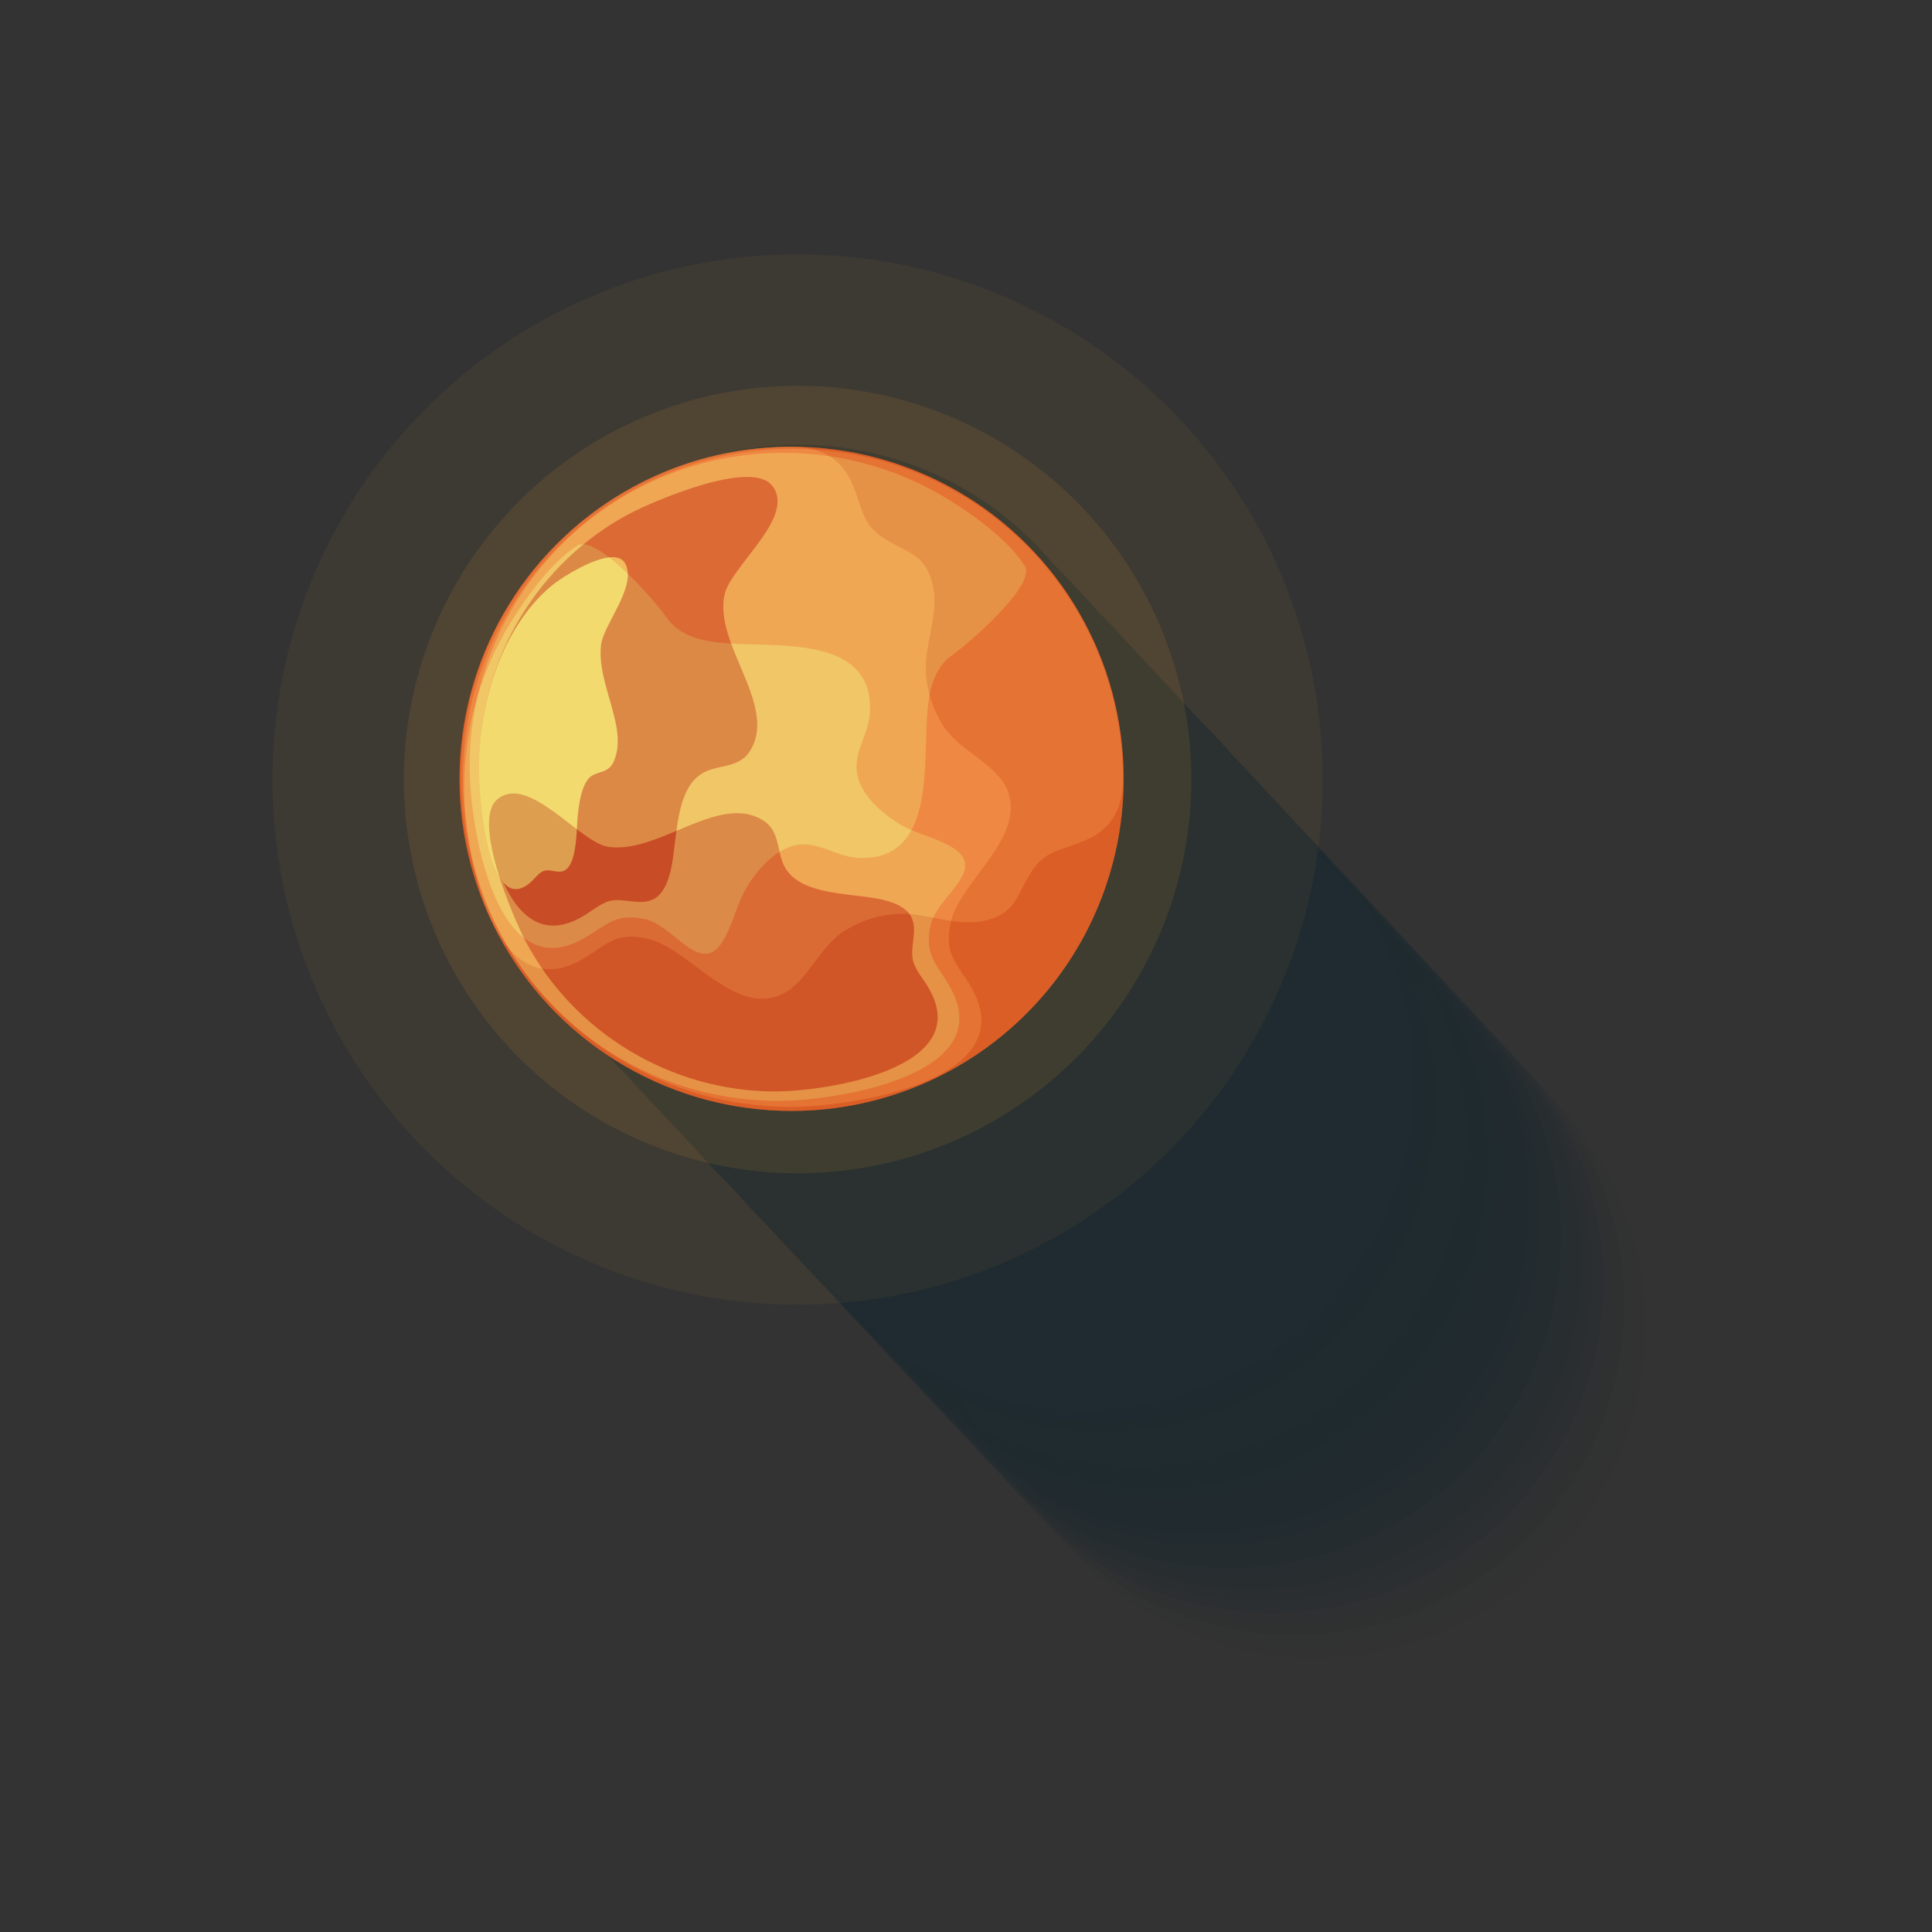 <?xml version="1.0" encoding="utf-8"?>
<!-- Generator: Adobe Illustrator 19.2.1, SVG Export Plug-In . SVG Version: 6.00 Build 0)  -->
<svg version="1.1" id="Layer_1" xmlns="http://www.w3.org/2000/svg" xmlns:xlink="http://www.w3.org/1999/xlink" x="0px" y="0px"
	 viewBox="0 0 288 288" style="enable-background:new 0 0 288 288;" xml:space="preserve">
<rect x="0" y="0" width="288" height="288" fill="#333333" stroke="none"/>
<style type="text/css">
	.st0{opacity:0.4;}
	.st1{opacity:0;fill:#001E2B;}
	.st2{opacity:1.960784e-02;fill:#001E2B;}
	.st3{opacity:3.921569e-02;fill:#001E2B;}
	.st4{opacity:5.882353e-02;fill:#001E2B;}
	.st5{opacity:7.843138e-02;fill:#001E2B;}
	.st6{opacity:9.803922e-02;fill:#001E2B;}
	.st7{opacity:0.118;fill:#001E2B;}
	.st8{opacity:0.137;fill:#001E2B;}
	.st9{opacity:0.157;fill:#001E2B;}
	.st10{opacity:0.176;fill:#001E2B;}
	.st11{opacity:0.196;fill:#001E2B;}
	.st12{opacity:0.216;fill:#001E2B;}
	.st13{opacity:0.235;fill:#001E2B;}
	.st14{opacity:0.255;fill:#001E2B;}
	.st15{opacity:0.275;fill:#001E2B;}
	.st16{opacity:0.294;fill:#001E2B;}
	.st17{opacity:0.314;fill:#001E2B;}
	.st18{opacity:0.333;fill:#001E2B;}
	.st19{opacity:0.353;fill:#001E2B;}
	.st20{opacity:0.372;fill:#001E2B;}
	.st21{opacity:0.392;fill:#001E2B;}
	.st22{opacity:0.412;fill:#001E2B;}
	.st23{opacity:0.431;fill:#001E2B;}
	.st24{opacity:0.451;fill:#001E2B;}
	.st25{opacity:0.471;fill:#001E2B;}
	.st26{opacity:0.49;fill:#001E2B;}
	.st27{opacity:0.51;fill:#001E2B;}
	.st28{opacity:0.529;fill:#001E2B;}
	.st29{opacity:0.549;fill:#001E2B;}
	.st30{opacity:0.569;fill:#001E2B;}
	.st31{opacity:0.588;fill:#001E2B;}
	.st32{opacity:0.608;fill:#001E2B;}
	.st33{opacity:0.627;fill:#001E2B;}
	.st34{opacity:0.647;fill:#001E2B;}
	.st35{opacity:0.667;fill:#001E2B;}
	.st36{opacity:0.686;fill:#001E2B;}
	.st37{opacity:0.706;fill:#001E2B;}
	.st38{opacity:0.726;fill:#001E2B;}
	.st39{opacity:0.745;fill:#001E2B;}
	.st40{opacity:0.765;fill:#001E2B;}
	.st41{opacity:0.784;fill:#001E2B;}
	.st42{opacity:0.804;fill:#001E2B;}
	.st43{opacity:0.824;fill:#001E2B;}
	.st44{opacity:0.843;fill:#001E2B;}
	.st45{opacity:0.863;fill:#001E2B;}
	.st46{opacity:0.882;fill:#001E2B;}
	.st47{opacity:0.902;fill:#001E2B;}
	.st48{opacity:0.922;fill:#001E2B;}
	.st49{opacity:0.941;fill:#001E2B;}
	.st50{opacity:0.961;fill:#001E2B;}
	.st51{opacity:0.98;fill:#001E2B;}
	.st52{fill:#001E2B;}
	.st53{opacity:5.000000e-02;fill:#FBAE3B;}
	.st54{opacity:0.1;fill:#FBAE3B;}
	.st55{fill:#DB5E26;}
	.st56{fill:#EF8842;}
	.st57{fill:#F0C666;}
	.st58{fill:#C84D27;}
	.st59{fill:#F5EF78;}
	.st60{opacity:0.5;}
</style>
<g>
	<g class="st0">
		<circle class="st1" cx="199.1" cy="201.1" r="49.3"/>
		<circle class="st2" cx="197.6" cy="199.4" r="49.3"/>
		<circle class="st3" cx="196" cy="197.8" r="49.3"/>
		<circle class="st4" cx="194.4" cy="196.1" r="49.3"/>
		<circle class="st5" cx="192.8" cy="194.4" r="49.3"/>
		<circle class="st6" cx="191.3" cy="192.7" r="49.3"/>
		<circle class="st7" cx="189.7" cy="191.1" r="49.3"/>
		<circle class="st8" cx="188.1" cy="189.4" r="49.3"/>
		<circle class="st9" cx="186.6" cy="187.7" r="49.3"/>
		<circle class="st10" cx="185" cy="186" r="49.3"/>
		<circle class="st11" cx="183.4" cy="184.4" r="49.3"/>
		<circle class="st12" cx="181.9" cy="182.7" r="49.3"/>
		<circle class="st13" cx="180.3" cy="181" r="49.3"/>
		<circle class="st14" cx="178.7" cy="179.3" r="49.3"/>
		<circle class="st15" cx="177.1" cy="177.6" r="49.3"/>
		<circle class="st16" cx="175.6" cy="176" r="49.3"/>
		<circle class="st17" cx="174" cy="174.3" r="49.3"/>
		<circle class="st18" cx="172.4" cy="172.6" r="49.3"/>
		<circle class="st19" cx="170.9" cy="170.9" r="49.3"/>
		<circle class="st20" cx="169.3" cy="169.3" r="49.3"/>
		<circle class="st21" cx="167.7" cy="167.6" r="49.3"/>
		<circle class="st22" cx="166.2" cy="165.9" r="49.3"/>
		<circle class="st23" cx="164.6" cy="164.2" r="49.3"/>
		<circle class="st24" cx="163" cy="162.6" r="49.3"/>
		<circle class="st25" cx="161.5" cy="160.9" r="49.3"/>
		<circle class="st26" cx="159.9" cy="159.2" r="49.3"/>
		<circle class="st27" cx="158.3" cy="157.5" r="49.3"/>
		<circle class="st28" cx="156.7" cy="155.8" r="49.3"/>
		<circle class="st29" cx="155.2" cy="154.2" r="49.3"/>
		<circle class="st30" cx="153.6" cy="152.5" r="49.3"/>
		<circle class="st31" cx="152" cy="150.8" r="49.3"/>
		<circle class="st32" cx="150.5" cy="149.1" r="49.3"/>
		<circle class="st33" cx="148.9" cy="147.5" r="49.3"/>
		<circle class="st34" cx="147.3" cy="145.8" r="49.3"/>
		<circle class="st35" cx="145.8" cy="144.1" r="49.3"/>
		<circle class="st36" cx="144.2" cy="142.4" r="49.3"/>
		<circle class="st37" cx="142.6" cy="140.8" r="49.3"/>
		<ellipse class="st38" cx="141" cy="139.1" rx="49.3" ry="49.3"/>
		<ellipse class="st39" cx="139.5" cy="137.4" rx="49.3" ry="49.3"/>
		<ellipse class="st40" cx="137.9" cy="135.7" rx="49.3" ry="49.3"/>
		<ellipse class="st41" cx="136.3" cy="134" rx="49.3" ry="49.3"/>
		<ellipse class="st42" cx="134.8" cy="132.4" rx="49.3" ry="49.3"/>
		<ellipse class="st43" cx="133.2" cy="130.7" rx="49.3" ry="49.3"/>
		<ellipse class="st44" cx="131.6" cy="129" rx="49.3" ry="49.3"/>
		<ellipse class="st45" cx="130.1" cy="127.3" rx="49.3" ry="49.3"/>
		<ellipse class="st46" cx="128.5" cy="125.7" rx="49.3" ry="49.3"/>
		<ellipse class="st47" cx="126.9" cy="124" rx="49.3" ry="49.3"/>
		<ellipse class="st48" cx="125.4" cy="122.3" rx="49.3" ry="49.3"/>
		<ellipse class="st49" cx="123.8" cy="120.6" rx="49.3" ry="49.3"/>
		<ellipse class="st50" cx="122.2" cy="119" rx="49.3" ry="49.3"/>
		<ellipse class="st51" cx="120.6" cy="117.3" rx="49.3" ry="49.3"/>
		<ellipse class="st52" cx="119.1" cy="115.6" rx="49.3" ry="49.3"/>
	</g>
	<circle class="st53" cx="118.9" cy="116.2" r="78.3"/>
	<circle class="st54" cx="118.9" cy="116.2" r="58.7"/>
	<g>
		<g>
			<circle class="st55" cx="118" cy="116.1" r="49.5"/>
			<path class="st56" d="M167.4,116.1c0,4.3-1.6,7.6-5.9,9.3c-3.9,1.6-5.9,1.3-8.2,5.3c-1.7,2.9-2,5.1-5.6,6.3
				c-3.7,1.2-7.3-0.1-10.8-0.6c-3.8-0.6-7.5,0.2-11.1,2.4c-3.6,2.3-5.4,7.4-9,9.3c-7.3,3.7-14.1-6.9-20.4-8.2
				c-4.7-1-5.9,0.9-9.6,3.1C72.9,150.9,69,125.1,69,116.1c0-27.2,22-49.2,49.2-49.2C145.4,66.9,167.4,88.9,167.4,116.1z"/>
			<path class="st57" d="M142,97.6c-3.5,2.5-3.7,7-3.9,10.9c-0.3,7.7,0.4,19.7-9.9,19.4c-3.6-0.1-6.2-2.6-9.6-1.9
				c-3.4,0.7-6.3,4.3-7.8,7.2c-1.2,2.2-2.3,7.5-4.6,8.7c-3,1.6-6.3-4.1-10.1-4.9c-4.5-0.9-5.6,0.9-9.1,2.9c-13.2,7.5-17-17-17-25.6
				c0-25.8,20.9-46.8,46.8-46.8c9.2,0,18.2,2.7,25.9,7.8c3.5,2.3,7.8,5.5,10.1,9.1C154.4,87.2,144.6,95.8,142,97.6z"/>
			<path class="st58" d="M112.5,105.2c0.6,2.5,0.6,4.8-0.8,6.9c-1.8,2.7-5.4,1.7-7.6,3.6c-2.7,2.1-3.1,6.9-3.5,10
				c-0.3,2.3-0.6,6.9-3.1,8.3c-2.1,1.1-4.4-0.2-6.6,0.3c-1.5,0.4-2.9,1.7-4.2,2.4c-11.9,6.8-15.2-15.3-15.2-23
				c0-15.4,8.7-29.9,22.3-37.1c3.6-1.9,18.2-8.2,21.3-4.2c3.7,4.6-6.3,12.1-7.1,16.3C106.9,93.9,111.2,99.8,112.5,105.2z"/>
			<path class="st59" d="M91.9,108.4c0.3,1.8,0.3,3.5-0.4,5.1c-0.9,2-2.7,1.3-3.8,2.6c-1.3,1.6-1.6,5.1-1.7,7.4
				c-0.1,1.7-0.3,5.1-1.6,6.1c-1,0.8-2.2-0.1-3.3,0.2c-0.8,0.3-1.4,1.2-2.1,1.8c-5.9,5-7.6-11.3-7.6-17c0-11.4,4.3-22.1,11.1-27.5
				c1.8-1.4,9.1-6,10.7-3.1c1.8,3.4-3.2,9-3.6,12.1C89.1,100,91.2,104.4,91.9,108.4z"/>
		</g>
		<g class="st60">
			<circle class="st55" cx="118" cy="116.1" r="49.5"/>
			<path class="st56" d="M117.9,66.6c4.3,0,7.6,1.6,9.3,5.9c1.6,3.9,1.3,5.9,5.3,8.2c2.9,1.7,5.1,2,6.3,5.6
				c1.2,3.7-0.1,7.3-0.6,10.8c-0.6,3.8,0.2,7.5,2.4,11.1c2.3,3.6,7.4,5.4,9.3,9c3.7,7.3-6.9,14.1-8.2,20.4c-1,4.7,0.9,5.9,3.1,9.6
				c7.9,13.9-17.9,17.8-26.9,17.8c-27.2,0-49.2-22-49.2-49.2C68.7,88.7,90.7,66.6,117.9,66.6z"/>
			<path class="st57" d="M99.4,92.1c2.5,3.5,7,3.7,10.9,3.9c7.7,0.3,19.7-0.4,19.4,9.9c-0.1,3.6-2.6,6.2-1.9,9.6
				c0.7,3.4,4.3,6.3,7.1,7.8c2.2,1.2,7.5,2.3,8.7,4.6c1.6,3-4.1,6.3-4.9,10.1c-0.9,4.5,0.9,5.6,2.9,9.1c7.5,13.2-17,17-25.6,17
				c-25.8,0-46.8-20.9-46.8-46.8c0-9.2,2.7-18.2,7.8-25.9c2.3-3.5,5.5-7.8,9.1-10.1C89,79.7,97.6,89.5,99.4,92.1z"/>
			<path class="st58" d="M107,121.6c2.5-0.6,4.8-0.6,6.9,0.8c2.7,1.8,1.7,5.4,3.6,7.6c2.1,2.7,6.9,3.1,10,3.5
				c2.3,0.3,6.9,0.6,8.3,3.1c1.1,2.1-0.2,4.4,0.3,6.6c0.4,1.5,1.7,2.9,2.4,4.2c6.8,11.9-15.3,15.3-23,15.3
				c-15.4,0-29.9-8.7-37.1-22.3c-1.9-3.6-8.2-18.2-4.2-21.3c4.6-3.7,12.1,6.3,16.3,7.1C95.7,127.1,101.7,122.9,107,121.6z"/>
		</g>
	</g>
</g>
</svg>
